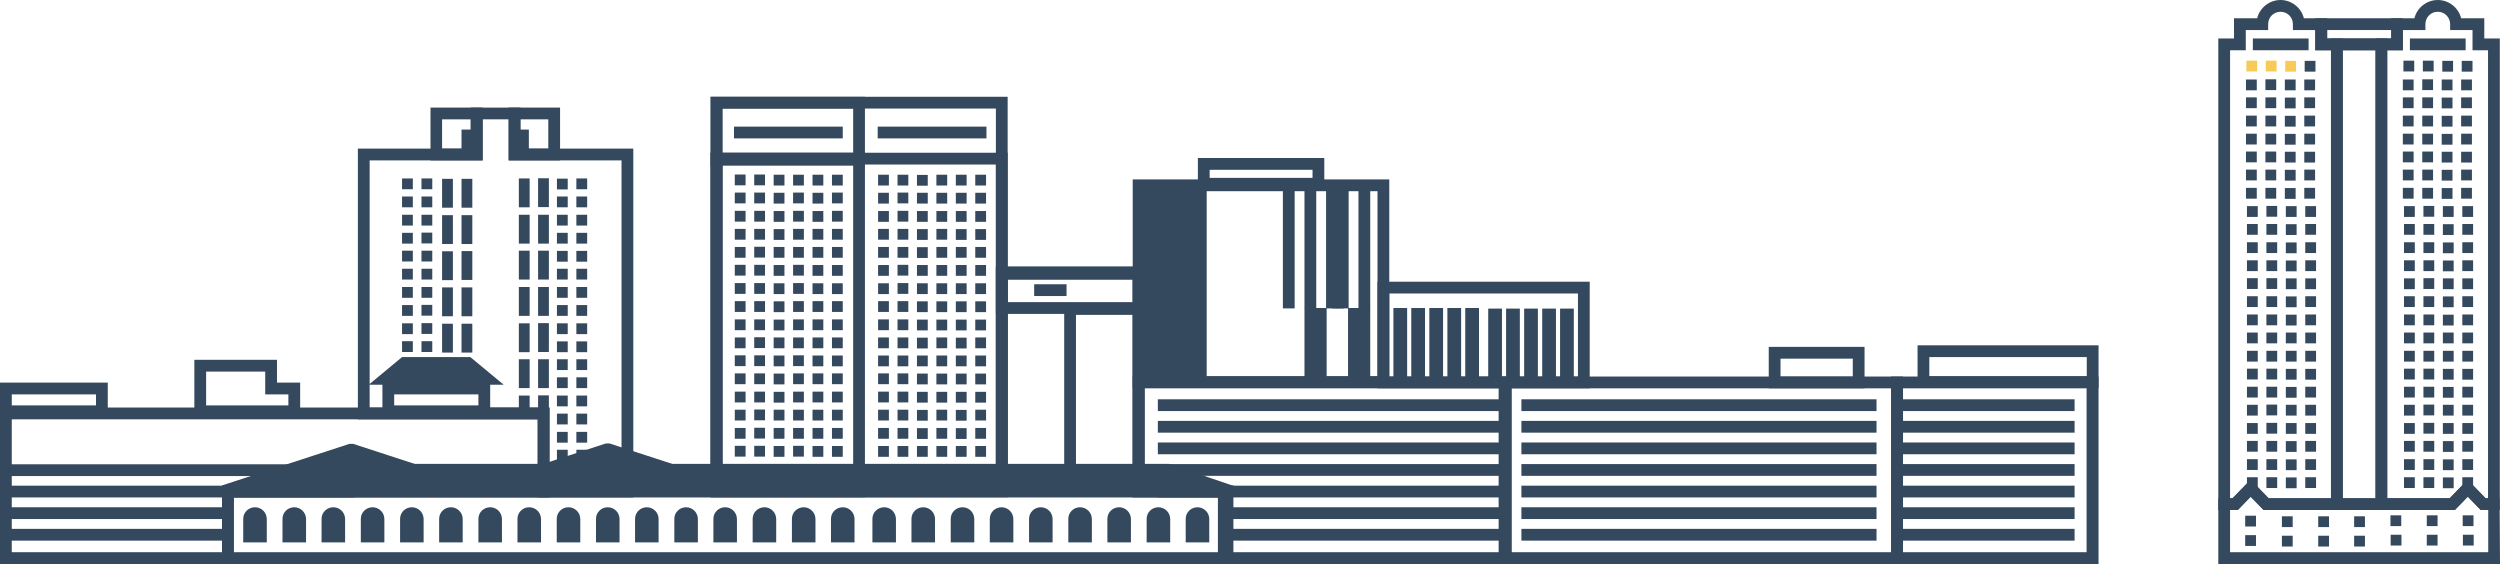 <?xml version="1.0" encoding="utf-8"?>
<!-- Generator: Adobe Illustrator 19.2.1, SVG Export Plug-In . SVG Version: 6.00 Build 0)  -->
<svg version="1.1" id="Layer_1" xmlns="http://www.w3.org/2000/svg" xmlns:xlink="http://www.w3.org/1999/xlink" x="0px" y="0px"
	 viewBox="0 0 1273.5 287.3" style="enable-background:new 0 0 1273.5 287.3;" xml:space="preserve">
<style type="text/css">
	.st0{fill:#35495E;}
	.st1{fill:#F8CA58;}
</style>
<g>
	<path class="st0" d="M285.3,81.7h-26.2V54.8h26.2V81.7z M265.1,75.7h14.2V60.8h-14.2V75.7z"/>
	<path class="st0" d="M707.7,197.6H577V91.4h130.7V197.6z M583,191.6h118.7V97.4H583V191.6z"/>
	<path class="st0" d="M583,252.7h-75.7V136.5H583V252.7z M513.3,246.7H577V142.5h-63.7V246.7z"/>
	<path class="st0" d="M809.8,197.8H701.7v-54.3h108.1V197.8z M707.7,191.8h96.1v-42.3h-96.1V191.8z"/>
	<rect x="709.8" y="156.9" class="st0" width="7" height="36.1"/>
	<rect x="718.9" y="156.9" class="st0" width="7" height="36.1"/>
	<rect x="728.1" y="156.9" class="st0" width="7" height="36.1"/>
	<rect x="737.3" y="156.9" class="st0" width="7" height="36.1"/>
	<rect x="746.4" y="156.9" class="st0" width="7" height="36.1"/>
	<rect x="758.1" y="157.2" class="st0" width="7" height="36.1"/>
	<rect x="767.2" y="157.2" class="st0" width="7" height="36.1"/>
	<rect x="776.4" y="157.2" class="st0" width="7" height="36.1"/>
	<rect x="785.6" y="157.2" class="st0" width="7" height="36.1"/>
	<rect x="794.7" y="157.2" class="st0" width="7" height="36.1"/>
	<g>
		<rect x="580" y="94.4" class="st0" width="33.2" height="98.6"/>
		<path class="st0" d="M614.7,194.4h-36.2V92.9h36.2V194.4z M581.5,191.4h30.2V95.9h-30.2V191.4z"/>
	</g>
	<path class="st0" d="M674.6,96.6h-64.4V80.5h64.4V96.6z M616.2,90.6h52.4v-4.1h-52.4V90.6z"/>
	<rect x="692" y="93.6" class="st0" width="6" height="63.5"/>
	<rect x="681" y="93.6" class="st0" width="6" height="63.5"/>
	<rect x="675.5" y="93.6" class="st0" width="6" height="63.5"/>
	<rect x="664.5" y="93.6" class="st0" width="6" height="63.5"/>
	<rect x="653.5" y="93.6" class="st0" width="6" height="63.5"/>
	<rect x="664.5" y="156.9" class="st0" width="6" height="38.3"/>
	<rect x="678.5" y="93.6" class="st0" width="6" height="63.5"/>
	<rect x="669.8" y="156.9" class="st0" width="6" height="38.3"/>
	<rect x="686.7" y="156.9" class="st0" width="6" height="38.3"/>
	<rect x="692" y="156.9" class="st0" width="6" height="38.3"/>
	<path class="st0" d="M583,252.4h-40.9v-98H583V252.4z M548.1,246.4H577v-86h-28.9V246.4z"/>
	<path class="st0" d="M583,159.9h-75.7v-24.2H583V159.9z M513.3,153.9H577v-12.2h-63.7V153.9z"/>
	<rect x="526.8" y="144.8" class="st0" width="16.5" height="6"/>
	<path class="st0" d="M513.3,253.3H362v-204h151.3V253.3z M368,247.3h139.3v-192H368V247.3z"/>
	<path class="st0" d="M440.6,84.4H362V49.3h78.6V84.4z M368,78.4h66.6V55.3H368V78.4z"/>
	<rect x="373.9" y="64.5" class="st0" width="55.4" height="6"/>
	<rect x="447.1" y="64.5" class="st0" width="55.4" height="6"/>
	<path class="st0" d="M513.3,252.7H362V77.8h151.3V252.7z M368,246.7h139.3V83.8H368V246.7z"/>
	<path class="st0" d="M440.6,253.3H362V77.8h78.6V253.3z M368,247.3h66.6V83.8H368V247.3z"/>
	<rect x="423.8" y="89" class="st0" width="5.5" height="5.5"/>
	<rect x="374.3" y="88.9" class="st0" width="5.5" height="5.5"/>
	<rect x="413.9" y="89" class="st0" width="5.5" height="5.5"/>
	<rect x="404" y="89" class="st0" width="5.5" height="5.5"/>
	<rect x="384.2" y="88.9" class="st0" width="5.5" height="5.5"/>
	<rect x="394.1" y="89" class="st0" width="5.5" height="5.5"/>
	<rect x="496.8" y="89" class="st0" width="5.5" height="5.5"/>
	<rect x="447.3" y="89" class="st0" width="5.5" height="5.5"/>
	<rect x="486.9" y="89" class="st0" width="5.5" height="5.5"/>
	<rect x="477" y="89" class="st0" width="5.5" height="5.5"/>
	<rect x="457.2" y="89" class="st0" width="5.5" height="5.5"/>
	<rect x="467.1" y="89.1" class="st0" width="5.5" height="5.5"/>
	<rect x="423.8" y="98.1" class="st0" width="5.5" height="5.5"/>
	<rect x="374.3" y="98.1" class="st0" width="5.5" height="5.5"/>
	<rect x="413.9" y="98.2" class="st0" width="5.5" height="5.5"/>
	<rect x="404" y="98.1" class="st0" width="5.5" height="5.5"/>
	<rect x="384.2" y="98.1" class="st0" width="5.5" height="5.5"/>
	<rect x="394.1" y="98.2" class="st0" width="5.5" height="5.5"/>
	<rect x="496.8" y="98.2" class="st0" width="5.5" height="5.5"/>
	<rect x="447.3" y="98.2" class="st0" width="5.5" height="5.5"/>
	<rect x="486.9" y="98.2" class="st0" width="5.5" height="5.5"/>
	<rect x="477" y="98.2" class="st0" width="5.5" height="5.5"/>
	<rect x="457.2" y="98.1" class="st0" width="5.5" height="5.5"/>
	<rect x="467.1" y="98.2" class="st0" width="5.5" height="5.5"/>
	<rect x="423.8" y="107.4" class="st0" width="5.5" height="5.5"/>
	<rect x="374.3" y="107.4" class="st0" width="5.5" height="5.5"/>
	<rect x="413.9" y="107.5" class="st0" width="5.5" height="5.5"/>
	<rect x="404" y="107.4" class="st0" width="5.5" height="5.5"/>
	<rect x="384.2" y="107.4" class="st0" width="5.5" height="5.5"/>
	<rect x="394.1" y="107.5" class="st0" width="5.5" height="5.5"/>
	<rect x="496.8" y="107.5" class="st0" width="5.5" height="5.5"/>
	<rect x="447.3" y="107.5" class="st0" width="5.5" height="5.5"/>
	<rect x="486.9" y="107.5" class="st0" width="5.5" height="5.5"/>
	<rect x="477" y="107.5" class="st0" width="5.5" height="5.5"/>
	<rect x="457.2" y="107.4" class="st0" width="5.5" height="5.5"/>
	<rect x="467.1" y="107.5" class="st0" width="5.5" height="5.5"/>
	<rect x="423.8" y="116.6" class="st0" width="5.5" height="5.5"/>
	<rect x="374.3" y="116.6" class="st0" width="5.5" height="5.5"/>
	<rect x="413.9" y="116.6" class="st0" width="5.5" height="5.5"/>
	<rect x="404" y="116.6" class="st0" width="5.5" height="5.5"/>
	<rect x="384.2" y="116.6" class="st0" width="5.5" height="5.5"/>
	<rect x="394.1" y="116.7" class="st0" width="5.5" height="5.5"/>
	<rect x="496.8" y="116.7" class="st0" width="5.5" height="5.5"/>
	<rect x="447.3" y="116.6" class="st0" width="5.5" height="5.5"/>
	<rect x="486.9" y="116.7" class="st0" width="5.5" height="5.5"/>
	<rect x="477" y="116.6" class="st0" width="5.5" height="5.5"/>
	<rect x="457.2" y="116.6" class="st0" width="5.5" height="5.5"/>
	<rect x="467.1" y="116.7" class="st0" width="5.5" height="5.5"/>
	<rect x="423.8" y="125.8" class="st0" width="5.5" height="5.5"/>
	<rect x="374.3" y="125.8" class="st0" width="5.5" height="5.5"/>
	<rect x="413.9" y="125.8" class="st0" width="5.5" height="5.5"/>
	<rect x="404" y="125.8" class="st0" width="5.5" height="5.5"/>
	<rect x="384.2" y="125.7" class="st0" width="5.5" height="5.5"/>
	<rect x="394.1" y="125.8" class="st0" width="5.5" height="5.5"/>
	<rect x="496.8" y="125.8" class="st0" width="5.5" height="5.5"/>
	<rect x="447.3" y="125.8" class="st0" width="5.5" height="5.5"/>
	<rect x="486.9" y="125.8" class="st0" width="5.5" height="5.5"/>
	<rect x="477" y="125.8" class="st0" width="5.5" height="5.5"/>
	<rect x="457.2" y="125.8" class="st0" width="5.5" height="5.5"/>
	<rect x="467.1" y="125.9" class="st0" width="5.5" height="5.5"/>
	<rect x="423.8" y="135" class="st0" width="5.5" height="5.5"/>
	<rect x="374.3" y="134.9" class="st0" width="5.5" height="5.5"/>
	<rect x="413.9" y="135" class="st0" width="5.5" height="5.5"/>
	<rect x="404" y="134.9" class="st0" width="5.5" height="5.5"/>
	<rect x="384.2" y="134.9" class="st0" width="5.5" height="5.5"/>
	<rect x="394.1" y="135" class="st0" width="5.5" height="5.5"/>
	<rect x="496.8" y="135" class="st0" width="5.5" height="5.5"/>
	<rect x="447.3" y="135" class="st0" width="5.5" height="5.5"/>
	<rect x="486.9" y="135" class="st0" width="5.5" height="5.5"/>
	<rect x="477" y="135" class="st0" width="5.5" height="5.5"/>
	<rect x="457.2" y="134.9" class="st0" width="5.5" height="5.5"/>
	<rect x="467.1" y="135" class="st0" width="5.5" height="5.5"/>
	<rect x="423.8" y="144.3" class="st0" width="5.5" height="5.5"/>
	<rect x="374.3" y="144.2" class="st0" width="5.5" height="5.5"/>
	<rect x="413.9" y="144.3" class="st0" width="5.5" height="5.5"/>
	<rect x="404" y="144.2" class="st0" width="5.5" height="5.5"/>
	<rect x="384.2" y="144.2" class="st0" width="5.5" height="5.5"/>
	<rect x="394.1" y="144.3" class="st0" width="5.5" height="5.5"/>
	<rect x="496.8" y="144.3" class="st0" width="5.5" height="5.5"/>
	<rect x="447.3" y="144.3" class="st0" width="5.5" height="5.5"/>
	<rect x="486.9" y="144.3" class="st0" width="5.5" height="5.5"/>
	<rect x="477" y="144.3" class="st0" width="5.5" height="5.5"/>
	<rect x="457.2" y="144.2" class="st0" width="5.5" height="5.5"/>
	<rect x="467.1" y="144.3" class="st0" width="5.5" height="5.5"/>
	<rect x="423.8" y="153.4" class="st0" width="5.5" height="5.5"/>
	<rect x="374.3" y="153.4" class="st0" width="5.5" height="5.5"/>
	<rect x="413.9" y="153.4" class="st0" width="5.5" height="5.5"/>
	<rect x="404" y="153.4" class="st0" width="5.5" height="5.5"/>
	<rect x="384.2" y="153.4" class="st0" width="5.5" height="5.5"/>
	<rect x="394.1" y="153.5" class="st0" width="5.5" height="5.5"/>
	<rect x="496.8" y="153.5" class="st0" width="5.5" height="5.5"/>
	<rect x="447.3" y="153.4" class="st0" width="5.5" height="5.5"/>
	<rect x="486.9" y="153.5" class="st0" width="5.5" height="5.5"/>
	<rect x="477" y="153.5" class="st0" width="5.5" height="5.5"/>
	<rect x="457.2" y="153.4" class="st0" width="5.5" height="5.5"/>
	<rect x="467.1" y="153.5" class="st0" width="5.5" height="5.5"/>
	<rect x="423.8" y="162.7" class="st0" width="5.5" height="5.5"/>
	<rect x="374.3" y="162.7" class="st0" width="5.5" height="5.5"/>
	<rect x="413.9" y="162.7" class="st0" width="5.5" height="5.5"/>
	<rect x="404" y="162.7" class="st0" width="5.5" height="5.5"/>
	<rect x="384.2" y="162.7" class="st0" width="5.5" height="5.5"/>
	<rect x="394.1" y="162.8" class="st0" width="5.5" height="5.5"/>
	<rect x="496.8" y="162.8" class="st0" width="5.5" height="5.5"/>
	<rect x="447.3" y="162.7" class="st0" width="5.5" height="5.5"/>
	<rect x="486.9" y="162.8" class="st0" width="5.5" height="5.5"/>
	<rect x="477" y="162.8" class="st0" width="5.5" height="5.5"/>
	<rect x="457.2" y="162.7" class="st0" width="5.5" height="5.5"/>
	<rect x="467.1" y="162.8" class="st0" width="5.5" height="5.5"/>
	<rect x="423.8" y="171.9" class="st0" width="5.5" height="5.5"/>
	<rect x="374.3" y="171.9" class="st0" width="5.5" height="5.5"/>
	<rect x="413.9" y="171.9" class="st0" width="5.5" height="5.5"/>
	<rect x="404" y="171.9" class="st0" width="5.5" height="5.5"/>
	<rect x="384.2" y="171.8" class="st0" width="5.5" height="5.5"/>
	<rect x="394.1" y="171.9" class="st0" width="5.5" height="5.5"/>
	<rect x="496.8" y="171.9" class="st0" width="5.5" height="5.5"/>
	<rect x="447.3" y="171.9" class="st0" width="5.5" height="5.5"/>
	<rect x="486.9" y="172" class="st0" width="5.5" height="5.5"/>
	<rect x="477" y="171.9" class="st0" width="5.5" height="5.5"/>
	<rect x="457.2" y="171.9" class="st0" width="5.5" height="5.5"/>
	<rect x="467.1" y="172" class="st0" width="5.5" height="5.5"/>
	<rect x="423.8" y="181.1" class="st0" width="5.5" height="5.5"/>
	<rect x="374.3" y="181" class="st0" width="5.5" height="5.5"/>
	<rect x="413.9" y="181.1" class="st0" width="5.5" height="5.5"/>
	<rect x="404" y="181" class="st0" width="5.5" height="5.5"/>
	<rect x="384.2" y="181" class="st0" width="5.5" height="5.5"/>
	<rect x="394.1" y="181.1" class="st0" width="5.5" height="5.5"/>
	<rect x="496.8" y="181.1" class="st0" width="5.5" height="5.5"/>
	<rect x="447.3" y="181.1" class="st0" width="5.5" height="5.5"/>
	<rect x="486.9" y="181.1" class="st0" width="5.5" height="5.5"/>
	<rect x="477" y="181.1" class="st0" width="5.5" height="5.5"/>
	<rect x="457.2" y="181.1" class="st0" width="5.5" height="5.5"/>
	<rect x="467.1" y="181.1" class="st0" width="5.5" height="5.5"/>
	<rect x="423.8" y="190.2" class="st0" width="5.5" height="5.5"/>
	<rect x="374.3" y="190.2" class="st0" width="5.5" height="5.5"/>
	<rect x="413.9" y="190.2" class="st0" width="5.5" height="5.5"/>
	<rect x="404" y="190.2" class="st0" width="5.5" height="5.5"/>
	<rect x="384.2" y="190.2" class="st0" width="5.5" height="5.5"/>
	<rect x="394.1" y="190.3" class="st0" width="5.5" height="5.5"/>
	<rect x="496.8" y="190.3" class="st0" width="5.5" height="5.5"/>
	<rect x="447.3" y="190.2" class="st0" width="5.5" height="5.5"/>
	<rect x="486.9" y="190.3" class="st0" width="5.5" height="5.5"/>
	<rect x="477" y="190.3" class="st0" width="5.5" height="5.5"/>
	<rect x="457.2" y="190.2" class="st0" width="5.5" height="5.5"/>
	<rect x="467.1" y="190.3" class="st0" width="5.5" height="5.5"/>
	<rect x="423.8" y="199.5" class="st0" width="5.5" height="5.5"/>
	<rect x="374.3" y="199.5" class="st0" width="5.5" height="5.5"/>
	<rect x="413.9" y="199.5" class="st0" width="5.5" height="5.5"/>
	<rect x="404" y="199.5" class="st0" width="5.5" height="5.5"/>
	<rect x="384.2" y="199.5" class="st0" width="5.5" height="5.5"/>
	<rect x="394.1" y="199.6" class="st0" width="5.5" height="5.5"/>
	<rect x="496.8" y="199.6" class="st0" width="5.5" height="5.5"/>
	<rect x="447.3" y="199.5" class="st0" width="5.5" height="5.5"/>
	<rect x="486.9" y="199.6" class="st0" width="5.5" height="5.5"/>
	<rect x="477" y="199.6" class="st0" width="5.5" height="5.5"/>
	<rect x="457.2" y="199.5" class="st0" width="5.5" height="5.5"/>
	<rect x="467.1" y="199.6" class="st0" width="5.5" height="5.5"/>
	<rect x="423.8" y="208.7" class="st0" width="5.5" height="5.5"/>
	<rect x="374.3" y="208.7" class="st0" width="5.5" height="5.5"/>
	<rect x="413.9" y="208.7" class="st0" width="5.5" height="5.5"/>
	<rect x="404" y="208.7" class="st0" width="5.5" height="5.5"/>
	<rect x="384.2" y="208.6" class="st0" width="5.5" height="5.5"/>
	<rect x="394.1" y="208.7" class="st0" width="5.5" height="5.5"/>
	<rect x="496.8" y="208.7" class="st0" width="5.5" height="5.5"/>
	<rect x="447.3" y="208.7" class="st0" width="5.5" height="5.5"/>
	<rect x="486.9" y="208.8" class="st0" width="5.5" height="5.5"/>
	<rect x="477" y="208.7" class="st0" width="5.5" height="5.5"/>
	<rect x="457.2" y="208.7" class="st0" width="5.5" height="5.5"/>
	<rect x="467.1" y="208.8" class="st0" width="5.5" height="5.5"/>
	<rect x="423.8" y="218" class="st0" width="5.5" height="5.5"/>
	<rect x="374.3" y="218" class="st0" width="5.5" height="5.5"/>
	<rect x="413.9" y="218" class="st0" width="5.5" height="5.5"/>
	<rect x="404" y="218" class="st0" width="5.5" height="5.5"/>
	<rect x="384.2" y="217.9" class="st0" width="5.5" height="5.5"/>
	<rect x="394.1" y="218" class="st0" width="5.5" height="5.5"/>
	<rect x="496.8" y="218" class="st0" width="5.5" height="5.5"/>
	<rect x="447.3" y="218" class="st0" width="5.5" height="5.5"/>
	<rect x="486.9" y="218.1" class="st0" width="5.5" height="5.5"/>
	<rect x="477" y="218" class="st0" width="5.5" height="5.5"/>
	<rect x="457.2" y="218" class="st0" width="5.5" height="5.5"/>
	<rect x="467.1" y="218.1" class="st0" width="5.5" height="5.5"/>
	<rect x="423.8" y="227.2" class="st0" width="5.5" height="5.5"/>
	<rect x="374.3" y="227.1" class="st0" width="5.5" height="5.5"/>
	<rect x="413.9" y="227.2" class="st0" width="5.5" height="5.5"/>
	<rect x="404" y="227.1" class="st0" width="5.5" height="5.5"/>
	<rect x="384.2" y="227.1" class="st0" width="5.5" height="5.5"/>
	<rect x="394.1" y="227.2" class="st0" width="5.5" height="5.5"/>
	<rect x="496.8" y="227.2" class="st0" width="5.5" height="5.5"/>
	<rect x="447.3" y="227.2" class="st0" width="5.5" height="5.5"/>
	<rect x="486.9" y="227.2" class="st0" width="5.5" height="5.5"/>
	<rect x="477" y="227.2" class="st0" width="5.5" height="5.5"/>
	<rect x="457.2" y="227.2" class="st0" width="5.5" height="5.5"/>
	<rect x="467.1" y="227.2" class="st0" width="5.5" height="5.5"/>
	<rect x="214.7" y="90.9" class="st0" width="5.5" height="5.5"/>
	<rect x="204.8" y="90.9" class="st0" width="5.5" height="5.5"/>
	<rect x="214.7" y="100.1" class="st0" width="5.5" height="5.5"/>
	<rect x="204.8" y="100.1" class="st0" width="5.5" height="5.5"/>
	<rect x="214.7" y="109.4" class="st0" width="5.5" height="5.5"/>
	<rect x="204.8" y="109.4" class="st0" width="5.5" height="5.5"/>
	<rect x="214.7" y="118.5" class="st0" width="5.5" height="5.5"/>
	<rect x="204.8" y="118.6" class="st0" width="5.5" height="5.5"/>
	<rect x="214.7" y="127.7" class="st0" width="5.5" height="5.5"/>
	<rect x="204.8" y="127.7" class="st0" width="5.5" height="5.5"/>
	<rect x="214.7" y="136.9" class="st0" width="5.5" height="5.5"/>
	<rect x="204.8" y="136.9" class="st0" width="5.5" height="5.5"/>
	<rect x="214.7" y="146.2" class="st0" width="5.5" height="5.5"/>
	<rect x="204.8" y="146.2" class="st0" width="5.5" height="5.5"/>
	<rect x="214.7" y="155.3" class="st0" width="5.5" height="5.5"/>
	<rect x="204.8" y="155.4" class="st0" width="5.5" height="5.5"/>
	<rect x="214.7" y="164.6" class="st0" width="5.5" height="5.5"/>
	<rect x="204.8" y="164.7" class="st0" width="5.5" height="5.5"/>
	<rect x="214.7" y="173.8" class="st0" width="5.5" height="5.5"/>
	<rect x="204.8" y="173.8" class="st0" width="5.5" height="5.5"/>
	<rect x="214.7" y="183" class="st0" width="5.5" height="5.5"/>
	<rect x="204.8" y="183" class="st0" width="5.5" height="5.5"/>
	<rect x="214.7" y="192.2" class="st0" width="5.5" height="5.5"/>
	<rect x="204.8" y="192.2" class="st0" width="5.5" height="5.5"/>
	<rect x="293.6" y="90.9" class="st0" width="5.5" height="5.5"/>
	<rect x="283.7" y="91" class="st0" width="5.5" height="5.5"/>
	<rect x="293.6" y="100.1" class="st0" width="5.5" height="5.5"/>
	<rect x="283.7" y="100.1" class="st0" width="5.5" height="5.5"/>
	<rect x="293.6" y="109.4" class="st0" width="5.5" height="5.5"/>
	<rect x="283.7" y="109.4" class="st0" width="5.5" height="5.5"/>
	<rect x="293.6" y="118.6" class="st0" width="5.5" height="5.5"/>
	<rect x="283.7" y="118.6" class="st0" width="5.5" height="5.5"/>
	<rect x="293.6" y="127.8" class="st0" width="5.5" height="5.5"/>
	<rect x="283.7" y="127.8" class="st0" width="5.5" height="5.5"/>
	<rect x="293.6" y="136.9" class="st0" width="5.5" height="5.5"/>
	<rect x="283.7" y="136.9" class="st0" width="5.5" height="5.5"/>
	<rect x="293.6" y="146.2" class="st0" width="5.5" height="5.5"/>
	<rect x="283.7" y="146.2" class="st0" width="5.5" height="5.5"/>
	<rect x="293.6" y="155.4" class="st0" width="5.5" height="5.5"/>
	<rect x="283.7" y="155.4" class="st0" width="5.5" height="5.5"/>
	<rect x="293.6" y="164.7" class="st0" width="5.5" height="5.5"/>
	<rect x="283.7" y="164.7" class="st0" width="5.5" height="5.5"/>
	<rect x="293.6" y="173.9" class="st0" width="5.5" height="5.5"/>
	<rect x="283.7" y="173.9" class="st0" width="5.5" height="5.5"/>
	<rect x="293.6" y="183" class="st0" width="5.5" height="5.5"/>
	<rect x="283.7" y="183" class="st0" width="5.5" height="5.5"/>
	<rect x="293.6" y="192.2" class="st0" width="5.5" height="5.5"/>
	<rect x="283.7" y="192.2" class="st0" width="5.5" height="5.5"/>
	<rect x="293.6" y="201.5" class="st0" width="5.5" height="5.5"/>
	<rect x="283.7" y="201.5" class="st0" width="5.5" height="5.5"/>
	<rect x="293.6" y="210.7" class="st0" width="5.5" height="5.5"/>
	<rect x="283.7" y="210.7" class="st0" width="5.5" height="5.5"/>
	<rect x="293.6" y="220" class="st0" width="5.5" height="5.5"/>
	<rect x="283.7" y="220" class="st0" width="5.5" height="5.5"/>
	<rect x="293.6" y="229.1" class="st0" width="5.5" height="5.5"/>
	<rect x="283.7" y="229.1" class="st0" width="5.5" height="5.5"/>
	<rect x="274.1" y="90.8" class="st0" width="5.5" height="14.7"/>
	<rect x="274.1" y="109.4" class="st0" width="5.5" height="14.7"/>
	<rect x="274.1" y="127.7" class="st0" width="5.5" height="14.7"/>
	<rect x="274.1" y="146.2" class="st0" width="5.5" height="14.7"/>
	<rect x="274.1" y="164.6" class="st0" width="5.5" height="14.7"/>
	<rect x="274.1" y="183" class="st0" width="5.5" height="14.7"/>
	<rect x="274.1" y="201.4" class="st0" width="5.5" height="14.7"/>
	<rect x="274.1" y="219.8" class="st0" width="5.5" height="14.7"/>
	<rect x="264.3" y="90.9" class="st0" width="5.5" height="14.7"/>
	<rect x="264.3" y="109.4" class="st0" width="5.5" height="14.7"/>
	<rect x="264.3" y="127.7" class="st0" width="5.5" height="14.7"/>
	<rect x="264.3" y="146.2" class="st0" width="5.5" height="14.7"/>
	<rect x="264.3" y="164.7" class="st0" width="5.5" height="14.7"/>
	<rect x="264.3" y="183" class="st0" width="5.5" height="14.7"/>
	<rect x="264.3" y="201.5" class="st0" width="5.5" height="9.9"/>
	<rect x="235.1" y="91.1" class="st0" width="5.5" height="14.7"/>
	<rect x="235.1" y="109.6" class="st0" width="5.5" height="14.7"/>
	<rect x="235.1" y="127.9" class="st0" width="5.5" height="14.7"/>
	<rect x="235.1" y="146.4" class="st0" width="5.5" height="14.7"/>
	<rect x="235.1" y="164.9" class="st0" width="5.5" height="14.7"/>
	<rect x="235.1" y="183.2" class="st0" width="5.5" height="14.7"/>
	<rect x="225.2" y="91.1" class="st0" width="5.5" height="14.7"/>
	<rect x="225.2" y="109.6" class="st0" width="5.5" height="14.7"/>
	<rect x="225.2" y="128" class="st0" width="5.5" height="14.7"/>
	<rect x="225.2" y="146.4" class="st0" width="5.5" height="14.7"/>
	<rect x="225.2" y="164.9" class="st0" width="5.5" height="14.7"/>
	<rect x="225.2" y="183.2" class="st0" width="5.5" height="14.7"/>
	<rect x="235.1" y="66" class="st0" width="5.5" height="14.7"/>
	<rect x="264.3" y="66" class="st0" width="5.1" height="14.7"/>
	<path class="st0" d="M54.9,212.5H0v-17.6h54.9V212.5z M6,206.5h42.9v-5.6H6V206.5z"/>
	<path class="st0" d="M152.9,212.5H99v-29.2h42.1v11.6h11.8V212.5z M105,206.5h41.9v-5.6h-11.8v-11.6H105
		C105,189.3,105,206.5,105,206.5z"/>
	<path class="st0" d="M249.7,212.5h-54.9v-17.6h54.9V212.5z M200.8,206.5h42.9v-5.6h-42.9V206.5z"/>
	<g>
		<polygon class="st0" points="238.5,184.9 205.9,184.9 196.1,193 248.3,193 		"/>
		<path class="st0" d="M256.6,196h-68.8l17-14.1h34.8L256.6,196z M204.5,190H240l-2.5-2.1H207L204.5,190z"/>
	</g>
	<rect x="3" y="247.4" class="st0" width="177.3" height="6"/>
	<rect x="3" y="258.4" class="st0" width="113.1" height="6"/>
	<rect x="3" y="269.4" class="st0" width="113.1" height="6"/>
	<path class="st0" d="M949.8,197.8H901v-21.1h48.8V197.8z M907,191.8h36.8v-9.1H907V191.8z"/>
	<path class="st0" d="M1069,197.6h-92.2v-21.7h92.2V197.6z M982.8,191.6h80.2v-9.7h-80.2V191.6z"/>
	<path class="st0" d="M1069,287.3H963.3v-95.5H1069V287.3z M969.3,281.3h93.6v-83.5h-93.6L969.3,281.3L969.3,281.3z"/>
	<path class="st0" d="M1224,25.6h-44.6V9.3h44.6V25.6z M1185.5,19.6h32.6v-4.3h-32.6V19.6z"/>
	<path class="st0" d="M1216.1,259.8h-28.7V19.6h28.7V259.8z M1193.4,253.8h16.7V25.6h-16.7V253.8z"/>
	<path class="st0" d="M1273.5,287.3H1130v-33.5h7.2l9.1-9.4l9.1,9.4h92.5l9.1-9.4l9.1,9.4h7.2L1273.5,287.3L1273.5,287.3z
		 M1136,281.3h131.5v-21.5h-3.8l-6.6-6.8l-6.6,6.8H1153l-6.6-6.8l-6.6,6.8h-3.8L1136,281.3L1136,281.3z"/>
	<rect x="1147.6" y="19.6" class="st0" width="28.4" height="6"/>
	<rect x="1227.6" y="19.6" class="st0" width="28.4" height="6"/>
	<path class="st0" d="M969.3,287.3H764.1v-95.5h205.3V287.3z M770.1,281.3h193.3v-83.5H770.1V281.3z"/>
	<rect x="775" y="203.4" class="st0" width="180.9" height="6"/>
	<rect x="775" y="214.4" class="st0" width="180.9" height="6"/>
	<rect x="775" y="225.4" class="st0" width="180.9" height="6"/>
	<rect x="775" y="236.4" class="st0" width="180.9" height="6"/>
	<rect x="775" y="247.4" class="st0" width="180.9" height="6"/>
	<rect x="775" y="258.4" class="st0" width="180.9" height="6"/>
	<rect x="589.8" y="203.4" class="st0" width="177.3" height="6"/>
	<rect x="589.8" y="214.4" class="st0" width="177.3" height="6"/>
	<rect x="589.8" y="225.4" class="st0" width="177.3" height="6"/>
	<rect x="589.8" y="236.4" class="st0" width="177.3" height="6"/>
	<rect x="589.8" y="247.4" class="st0" width="177.3" height="6"/>
	<rect x="625.2" y="258.4" class="st0" width="141.8" height="6"/>
	<rect x="625.2" y="269.4" class="st0" width="141.8" height="6"/>
	<rect x="775" y="269.4" class="st0" width="180.9" height="6"/>
	<rect x="966.3" y="203.4" class="st0" width="90.5" height="6"/>
	<rect x="966.3" y="214.4" class="st0" width="90.5" height="6"/>
	<rect x="966.3" y="225.4" class="st0" width="90.5" height="6"/>
	<rect x="966.3" y="236.4" class="st0" width="90.5" height="6"/>
	<rect x="966.3" y="247.4" class="st0" width="90.5" height="6"/>
	<rect x="966.3" y="258.4" class="st0" width="90.5" height="6"/>
	<rect x="966.3" y="269.4" class="st0" width="90.5" height="6"/>
	<path class="st0" d="M628.2,287.3H113.1v-39.9h515.2V287.3z M119.1,281.3h503.2v-27.9H119.1V281.3z"/>
	<g>
		<path class="st0" d="M134.4,264.4c0-2.5-2-4.5-4.5-4.5s-4.5,2-4.5,4.5c0,0.5,0.1,1,0.2,1.4h-0.2v9h9v-9h-0.2
			C134.3,265.4,134.4,264.9,134.4,264.4z"/>
		<path class="st0" d="M135.9,276.3h-12v-12c0-3.3,2.7-5.9,6-5.9c3.3,0,5.9,2.6,6,5.9l0,0V276.3z M127,273.3h6v-6h-0.8l0.7-2
			c0.1-0.3,0.2-0.6,0.2-0.9c0-1.6-1.3-3-3-3s-3,1.3-3,3c0,0.3,0.1,0.6,0.2,0.9l0.7,2H127L127,273.3L127,273.3z"/>
	</g>
	<g>
		<path class="st0" d="M154.4,264.4c0-2.5-2-4.5-4.5-4.5s-4.5,2-4.5,4.5c0,0.5,0.1,1,0.2,1.4h-0.2v9h9v-9h-0.2
			C154.3,265.4,154.4,264.9,154.4,264.4z"/>
		<path class="st0" d="M155.9,276.3h-12v-12c0-3.3,2.7-5.9,6-5.9c3.3,0,6,2.7,6,6c0,0,0,0.1,0,0.1L155.9,276.3L155.9,276.3z
			 M146.9,273.3h6v-6H152l0.7-2c0.1-0.3,0.2-0.6,0.2-0.9c0-1.6-1.3-3-3-3s-3,1.3-3,3c0,0.3,0.1,0.6,0.2,0.9l0.7,2h-0.8L146.9,273.3
			L146.9,273.3z"/>
	</g>
	<g>
		<path class="st0" d="M174.3,264.4c0-2.5-2-4.5-4.5-4.5s-4.5,2-4.5,4.5c0,0.5,0.1,1,0.2,1.4h-0.2v9h9v-9h-0.2
			C174.2,265.4,174.3,264.9,174.3,264.4z"/>
		<path class="st0" d="M175.8,276.3h-12v-12c0-3.3,2.7-5.9,6-5.9s5.9,2.6,6,5.9l0,0L175.8,276.3L175.8,276.3z M166.9,273.3h6v-6H172
			l0.7-2c0.1-0.3,0.2-0.6,0.2-0.9c0-1.6-1.3-3-3-3s-3,1.3-3,3c0,0.3,0.1,0.6,0.2,0.9l0.7,2h-0.8L166.9,273.3L166.9,273.3z"/>
	</g>
	<g>
		<path class="st0" d="M194.3,264.4c0-2.5-2-4.5-4.5-4.5s-4.5,2-4.5,4.5c0,0.5,0.1,1,0.2,1.4h-0.2v9h9v-9H194
			C194.2,265.4,194.3,264.9,194.3,264.4z"/>
		<path class="st0" d="M195.8,276.3h-12v-12c0-3.3,2.7-5.9,6-5.9c3.3,0,6,2.7,6,6c0,0,0,0.1,0,0.1L195.8,276.3L195.8,276.3z
			 M186.8,273.3h6v-6H192l0.7-2c0.1-0.3,0.2-0.6,0.2-0.9c0-1.6-1.3-3-3-3s-3,1.3-3,3c0,0.3,0.1,0.6,0.2,0.9l0.7,2h-0.8L186.8,273.3
			L186.8,273.3z"/>
	</g>
	<g>
		<path class="st0" d="M214.3,264.4c0-2.5-2-4.5-4.5-4.5s-4.5,2-4.5,4.5c0,0.5,0.1,1,0.2,1.4h-0.2v9h9v-9H214
			C214.2,265.4,214.3,264.9,214.3,264.4z"/>
		<path class="st0" d="M215.8,276.3h-12v-12c0-3.3,2.7-5.9,6-5.9c3.3,0,5.9,2.6,6,5.9l0,0L215.8,276.3L215.8,276.3z M206.8,273.3h6
			v-6h-0.8l0.7-2c0.1-0.3,0.2-0.7,0.2-0.9c0-1.6-1.3-3-3-3s-3,1.3-3,3c0,0.3,0.1,0.6,0.2,0.9l0.7,2h-0.8L206.8,273.3L206.8,273.3z"
			/>
	</g>
	<g>
		<path class="st0" d="M234.2,264.4c0-2.5-2-4.5-4.5-4.5s-4.5,2-4.5,4.5c0,0.5,0.1,1,0.2,1.4h-0.2v9h9v-9H234
			C234.1,265.4,234.2,264.9,234.2,264.4z"/>
		<path class="st0" d="M235.7,276.3h-12v-12c0-3.3,2.7-5.9,6-5.9c3.3,0,6,2.7,6,6c0,0,0,0.1,0,0.1L235.7,276.3L235.7,276.3z
			 M226.8,273.3h6v-6h-0.8l0.7-2c0.1-0.3,0.2-0.6,0.2-0.9c0-1.6-1.3-3-3-3c-1.6,0-3,1.3-3,3c0,0.3,0.1,0.6,0.2,0.9l0.7,2h-0.8
			L226.8,273.3L226.8,273.3z"/>
	</g>
	<g>
		<path class="st0" d="M254.2,264.4c0-2.5-2-4.5-4.5-4.5s-4.5,2-4.5,4.5c0,0.5,0.1,1,0.2,1.4h-0.2v9h9v-9h-0.2
			C254.1,265.4,254.2,264.9,254.2,264.4z"/>
		<path class="st0" d="M255.7,276.3h-12v-12c0-3.3,2.7-5.9,6-5.9s5.9,2.6,6,5.9l0,0V276.3z M246.7,273.3h6v-6h-0.8l0.7-2
			c0.1-0.3,0.2-0.6,0.2-0.9c0-1.6-1.3-3-3-3s-3,1.3-3,3c0,0.3,0.1,0.6,0.2,0.9l0.7,2h-0.8L246.7,273.3L246.7,273.3z"/>
	</g>
	<g>
		<path class="st0" d="M274.1,264.4c0-2.5-2-4.5-4.5-4.5s-4.5,2-4.5,4.5c0,0.5,0.1,1,0.2,1.4h-0.2v9h9v-9h-0.2
			C274,265.4,274.1,264.9,274.1,264.4z"/>
		<path class="st0" d="M275.6,276.3h-12v-12c0-3.3,2.7-5.9,6-5.9c3.3,0,6,2.7,6,6c0,0,0,0.1,0,0.1L275.6,276.3L275.6,276.3z
			 M266.7,273.3h6v-6h-0.8l0.7-2c0.1-0.3,0.2-0.7,0.2-0.9c0-1.6-1.3-3-3-3s-3,1.3-3,3c0,0.3,0.1,0.6,0.2,0.9l0.7,2h-0.8L266.7,273.3
			L266.7,273.3z"/>
	</g>
	<g>
		<path class="st0" d="M294.1,264.4c0-2.5-2-4.5-4.5-4.5s-4.5,2-4.5,4.5c0,0.5,0.1,1,0.2,1.4h-0.2v9h9v-9h-0.2
			C294,265.4,294.1,264.9,294.1,264.4z"/>
		<path class="st0" d="M295.6,276.3h-12v-12c0-3.3,2.7-5.9,6-5.9c3.3,0,6,2.7,6,6c0,0,0,0.1,0,0.1L295.6,276.3L295.6,276.3z
			 M286.6,273.3h6v-6h-0.8l0.7-2c0.1-0.3,0.2-0.6,0.2-0.9c0-1.6-1.3-3-3-3s-3,1.3-3,3c0,0.3,0.1,0.6,0.2,0.9l0.7,2h-0.8V273.3z"/>
	</g>
	<g>
		<path class="st0" d="M314.1,264.4c0-2.5-2-4.5-4.5-4.5s-4.5,2-4.5,4.5c0,0.5,0.1,1,0.2,1.4h-0.2v9h9v-9h-0.2
			C314,265.4,314.1,264.9,314.1,264.4z"/>
		<path class="st0" d="M315.6,276.3h-12v-12c0-3.3,2.7-5.9,6-5.9c3.3,0,6,2.7,6,6c0,0,0,0.1,0,0.1L315.6,276.3L315.6,276.3z
			 M306.6,273.3h6v-6h-0.8l0.7-2c0.1-0.3,0.2-0.6,0.2-0.9c0-1.6-1.3-3-3-3s-3,1.3-3,3c0,0.3,0.1,0.6,0.2,0.9l0.7,2h-0.8V273.3z"/>
	</g>
	<g>
		<path class="st0" d="M334,264.4c0-2.5-2-4.5-4.5-4.5s-4.5,2-4.5,4.5c0,0.5,0.1,1,0.2,1.4h-0.2v9h9v-9h-0.2
			C333.9,265.4,334,264.9,334,264.4z"/>
		<path class="st0" d="M335.5,276.3h-12v-12c0-3.3,2.7-5.9,6-5.9c3.3,0,6,2.7,6,6c0,0,0,0.1,0,0.1L335.5,276.3L335.5,276.3z
			 M326.6,273.3h6v-6h-0.8l0.7-2c0.1-0.3,0.2-0.7,0.2-0.9c0-1.6-1.3-3-3-3s-3,1.3-3,3c0,0.3,0.1,0.6,0.2,0.9l0.7,2h-0.8L326.6,273.3
			L326.6,273.3z"/>
	</g>
	<g>
		<path class="st0" d="M354,264.4c0-2.5-2-4.5-4.5-4.5s-4.5,2-4.5,4.5c0,0.5,0.1,1,0.2,1.4H345v9h9v-9h-0.2
			C353.9,265.4,354,264.9,354,264.4z"/>
		<path class="st0" d="M355.5,276.3h-12v-12c0-3.3,2.7-5.9,6-5.9c3.3,0,6,2.7,6,6c0,0,0,0.1,0,0.1L355.5,276.3L355.5,276.3z
			 M346.5,273.3h6v-6h-0.8l0.7-2c0.1-0.3,0.2-0.6,0.2-0.9c0-1.6-1.3-3-3-3s-3,1.3-3,3c0,0.3,0.1,0.6,0.2,0.9l0.7,2h-0.8V273.3z"/>
	</g>
	<g>
		<path class="st0" d="M373.9,264.4c0-2.5-2-4.5-4.5-4.5s-4.5,2-4.5,4.5c0,0.5,0.1,1,0.2,1.4H365v9h9v-9h-0.2
			C373.8,265.4,373.9,264.9,373.9,264.4z"/>
		<path class="st0" d="M375.4,276.3h-12v-12c0-3.3,2.7-5.9,6-5.9c3.3,0,6,2.7,6,6c0,0,0,0.1,0,0.1L375.4,276.3L375.4,276.3z
			 M366.5,273.3h6v-6h-0.8l0.7-2c0.1-0.3,0.2-0.6,0.2-0.9c0-1.6-1.3-3-3-3s-3,1.3-3,3c0,0.3,0.1,0.6,0.2,0.9l0.7,2h-0.8V273.3z"/>
	</g>
	<g>
		<path class="st0" d="M393.9,264.4c0-2.5-2-4.5-4.5-4.5s-4.5,2-4.5,4.5c0,0.5,0.1,1,0.2,1.4h-0.2v9h9v-9h-0.2
			C393.8,265.4,393.9,264.9,393.9,264.4z"/>
		<path class="st0" d="M395.4,276.3h-12v-12c0-3.3,2.7-5.9,6-5.9c3.3,0,5.9,2.6,6,5.9l0,0L395.4,276.3L395.4,276.3z M386.4,273.3h6
			v-6h-0.8l0.7-2c0.1-0.3,0.2-0.7,0.2-0.9c0-1.6-1.3-3-3-3s-3,1.3-3,3c0,0.3,0.1,0.6,0.2,0.9l0.7,2h-0.8L386.4,273.3L386.4,273.3z"
			/>
	</g>
	<g>
		<path class="st0" d="M413.9,264.4c0-2.5-2-4.5-4.5-4.5s-4.5,2-4.5,4.5c0,0.5,0.1,1,0.2,1.4h-0.2v9h9v-9h-0.2
			C413.8,265.4,413.9,264.9,413.9,264.4z"/>
		<path class="st0" d="M415.4,276.3h-12v-12c0-3.3,2.7-5.9,6-5.9c3.3,0,6,2.7,6,6c0,0,0,0.1,0,0.1L415.4,276.3L415.4,276.3z
			 M406.4,273.3h6v-6h-0.8l0.7-2c0.1-0.3,0.2-0.6,0.2-0.9c0-1.6-1.3-3-3-3s-3,1.3-3,3c0,0.3,0.1,0.6,0.2,0.9l0.7,2h-0.8L406.4,273.3
			L406.4,273.3z"/>
	</g>
	<g>
		<path class="st0" d="M433.8,264.4c0-2.5-2-4.5-4.5-4.5s-4.5,2-4.5,4.5c0,0.5,0.1,1,0.2,1.4h-0.2v9h9v-9h-0.2
			C433.7,265.4,433.8,264.9,433.8,264.4z"/>
		<path class="st0" d="M435.3,276.3h-12v-12c0-3.3,2.7-5.9,6-5.9s5.9,2.6,6,5.9l0,0V276.3z M426.4,273.3h6v-6h-0.8l0.7-2
			c0.1-0.3,0.2-0.7,0.2-0.9c0-1.6-1.3-3-3-3s-3,1.3-3,3c0,0.3,0.1,0.6,0.2,0.9l0.7,2h-0.8L426.4,273.3L426.4,273.3z"/>
	</g>
	<g>
		<path class="st0" d="M454.9,264.4c0-2.5-2-4.5-4.5-4.5s-4.5,2-4.5,4.5c0,0.5,0.1,1,0.2,1.4h-0.2v9h9v-9h-0.2
			C454.8,265.4,454.9,264.9,454.9,264.4z"/>
		<path class="st0" d="M456.4,276.3h-12v-12c0-3.3,2.7-5.9,6-5.9s5.9,2.6,6,5.9l0,0V276.3z M447.4,273.3h6v-6h-0.8l0.7-2
			c0.1-0.3,0.2-0.6,0.2-0.9c0-1.6-1.3-3-3-3s-3,1.3-3,3c0,0.3,0.1,0.6,0.2,0.9l0.7,2h-0.8L447.4,273.3L447.4,273.3z"/>
	</g>
	<g>
		<path class="st0" d="M474.8,264.4c0-2.5-2-4.5-4.5-4.5s-4.5,2-4.5,4.5c0,0.5,0.1,1,0.2,1.4h-0.2v9h9v-9h-0.2
			C474.7,265.4,474.8,264.9,474.8,264.4z"/>
		<path class="st0" d="M476.3,276.3h-12v-12c0-3.3,2.7-5.9,6-5.9c3.3,0,6,2.7,6,6c0,0,0,0.1,0,0.1L476.3,276.3L476.3,276.3z
			 M467.4,273.3h6v-6h-0.8l0.7-2c0.1-0.3,0.2-0.7,0.2-0.9c0-1.6-1.3-3-3-3s-3,1.3-3,3c0,0.3,0.1,0.6,0.2,0.9l0.7,2h-0.8L467.4,273.3
			L467.4,273.3z"/>
	</g>
	<g>
		<path class="st0" d="M494.8,264.4c0-2.5-2-4.5-4.5-4.5s-4.5,2-4.5,4.5c0,0.5,0.1,1,0.2,1.4h-0.2v9h9v-9h-0.2
			C494.7,265.4,494.8,264.9,494.8,264.4z"/>
		<path class="st0" d="M496.3,276.3h-12v-12c0-3.3,2.7-5.9,6-5.9s5.9,2.6,6,5.9l0,0V276.3z M487.3,273.3h6v-6h-0.8l0.7-2
			c0.1-0.3,0.2-0.6,0.2-0.9c0-1.6-1.3-3-3-3s-3,1.3-3,3c0,0.3,0.1,0.6,0.2,0.9l0.7,2h-0.8L487.3,273.3L487.3,273.3z"/>
	</g>
	<g>
		<path class="st0" d="M514.7,264.4c0-2.5-2-4.5-4.5-4.5s-4.5,2-4.5,4.5c0,0.5,0.1,1,0.2,1.4h-0.2v9h9v-9h-0.2
			C514.6,265.4,514.7,264.9,514.7,264.4z"/>
		<path class="st0" d="M516.2,276.3h-12v-12c0-3.3,2.7-5.9,6-5.9c3.3,0,6,2.7,6,6c0,0,0,0.1,0,0.1L516.2,276.3L516.2,276.3z
			 M507.3,273.3h6v-6h-0.8l0.7-2c0.1-0.3,0.2-0.6,0.2-0.9c0-1.6-1.3-3-3-3s-3,1.3-3,3c0,0.3,0.1,0.6,0.2,0.9l0.7,2h-0.8L507.3,273.3
			L507.3,273.3z"/>
	</g>
	<g>
		<path class="st0" d="M534.7,264.4c0-2.5-2-4.5-4.5-4.5s-4.5,2-4.5,4.5c0,0.5,0.1,1,0.2,1.4h-0.2v9h9v-9h-0.2
			C534.6,265.4,534.7,264.9,534.7,264.4z"/>
		<path class="st0" d="M536.2,276.3h-12v-12c0-3.3,2.7-5.9,6-5.9s5.9,2.6,6,5.9l0,0V276.3z M527.2,273.3h6v-6h-0.8l0.7-2
			c0.1-0.3,0.2-0.7,0.2-0.9c0-1.6-1.3-3-3-3s-3,1.3-3,3c0,0.3,0.1,0.6,0.2,0.9l0.7,2h-0.8V273.3z"/>
	</g>
	<g>
		<path class="st0" d="M554.7,264.4c0-2.5-2-4.5-4.5-4.5s-4.5,2-4.5,4.5c0,0.5,0.1,1,0.2,1.4h-0.2v9h9v-9h-0.2
			C554.6,265.4,554.7,264.9,554.7,264.4z"/>
		<path class="st0" d="M556.2,276.3h-12v-12c0-3.3,2.7-5.9,6-5.9c3.3,0,6,2.7,6,6c0,0,0,0.1,0,0.1L556.2,276.3L556.2,276.3z
			 M547.2,273.3h6v-6h-0.8l0.7-2c0.1-0.3,0.2-0.6,0.2-0.9c0-1.6-1.3-3-3-3s-3,1.3-3,3c0,0.3,0.1,0.6,0.2,0.9l0.7,2h-0.8L547.2,273.3
			L547.2,273.3z"/>
	</g>
	<g>
		<path class="st0" d="M574.6,264.4c0-2.5-2-4.5-4.5-4.5s-4.5,2-4.5,4.5c0,0.5,0.1,1,0.2,1.4h-0.2v9h9v-9h-0.2
			C574.5,265.4,574.6,264.9,574.6,264.4z"/>
		<path class="st0" d="M576.1,276.3h-12v-12c0-3.3,2.7-5.9,6-5.9c3.3,0,6,2.7,6,6c0,0,0,0.1,0,0.1L576.1,276.3L576.1,276.3z
			 M567.2,273.3h6v-6h-0.8l0.7-2c0.1-0.3,0.2-0.6,0.2-0.9c0-1.6-1.3-3-3-3s-3,1.3-3,3c0,0.3,0.1,0.6,0.2,0.9l0.7,2h-0.8L567.2,273.3
			L567.2,273.3z"/>
	</g>
	<g>
		<path class="st0" d="M594.6,264.4c0-2.5-2-4.5-4.5-4.5s-4.5,2-4.5,4.5c0,0.5,0.1,1,0.2,1.4h-0.2v9h9v-9h-0.2
			C594.5,265.4,594.6,264.9,594.6,264.4z"/>
		<path class="st0" d="M596.1,276.3h-12v-12c0-3.3,2.7-5.9,6-5.9c3.3,0,6,2.7,6,6c0,0,0,0.1,0,0.1V276.3z M587.1,273.3h6v-6h-0.8
			l0.7-2c0.1-0.3,0.2-0.6,0.2-0.9c0-1.6-1.3-3-3-3c-1.6,0-3,1.3-3,3c0,0.3,0.1,0.6,0.2,0.9l0.7,2h-0.8L587.1,273.3L587.1,273.3z"/>
	</g>
	<g>
		<path class="st0" d="M614.5,264.4c0-2.5-2-4.5-4.5-4.5s-4.5,2-4.5,4.5c0,0.5,0.1,1,0.2,1.4h-0.2v9h9v-9h-0.2
			C614.5,265.4,614.5,264.9,614.5,264.4z"/>
		<path class="st0" d="M616,276.3h-12v-12c0-3.3,2.7-5.9,6-5.9c3.3,0,6,2.7,6,6c0,0,0,0.1,0,0.1L616,276.3L616,276.3z M607.1,273.3
			h6v-6h-0.8l0.7-2c0.1-0.3,0.2-0.6,0.2-0.9c0-1.6-1.3-3-3-3s-3,1.3-3,3c0,0.3,0.1,0.6,0.2,0.9l0.7,2h-0.8V273.3z"/>
	</g>
	<g>
		<polygon class="st0" points="595,239.4 167.1,239.4 167.4,246.1 614.8,246.1 		"/>
		<path class="st0" d="M633,249.1H164.6l-0.6-12.8h431.5L633,249.1z M170.3,243.1h426.4l-2.2-0.8H170.2L170.3,243.1z"/>
	</g>
	<g>
		<polygon class="st0" points="114.2,250.1 179,229 243.7,250.1 		"/>
		<path class="st0" d="M243.7,253.1H114.2l-0.9-5.9l64.7-21.1h1.9l64.7,21.1L243.7,253.1z M133.1,247.1h91.7L179,232.1L133.1,247.1z
			"/>
	</g>
	<g>
		<polygon class="st0" points="244.8,249.9 309.6,228.8 374.3,249.9 		"/>
		<path class="st0" d="M374.3,252.9H244.8l-0.9-5.9l64.7-21.1h1.9l64.7,21.1L374.3,252.9z M263.7,246.9h91.7L309.6,232L263.7,246.9z
			"/>
	</g>
	<rect x="1144.6" y="105" class="st0" width="5.5" height="5.5"/>
	<rect x="1174.3" y="105" class="st0" width="5.5" height="5.5"/>
	<rect x="1154.5" y="104.9" class="st0" width="5.5" height="5.5"/>
	<rect x="1164.4" y="105" class="st0" width="5.5" height="5.5"/>
	<rect x="1144.6" y="114.1" class="st0" width="5.5" height="5.5"/>
	<rect x="1174.3" y="114.1" class="st0" width="5.5" height="5.5"/>
	<rect x="1154.5" y="114.1" class="st0" width="5.5" height="5.5"/>
	<rect x="1164.4" y="114.2" class="st0" width="5.5" height="5.5"/>
	<rect x="1144.6" y="123.4" class="st0" width="5.5" height="5.5"/>
	<rect x="1174.3" y="123.4" class="st0" width="5.5" height="5.5"/>
	<rect x="1154.5" y="123.4" class="st0" width="5.5" height="5.5"/>
	<rect x="1164.4" y="123.5" class="st0" width="5.5" height="5.5"/>
	<rect x="1144.6" y="132.6" class="st0" width="5.5" height="5.5"/>
	<rect x="1174.3" y="132.6" class="st0" width="5.5" height="5.5"/>
	<rect x="1154.5" y="132.6" class="st0" width="5.5" height="5.5"/>
	<rect x="1164.4" y="132.7" class="st0" width="5.5" height="5.5"/>
	<rect x="1144.6" y="141.7" class="st0" width="5.5" height="5.5"/>
	<rect x="1174.3" y="141.8" class="st0" width="5.5" height="5.5"/>
	<rect x="1154.5" y="141.7" class="st0" width="5.5" height="5.5"/>
	<rect x="1164.4" y="141.8" class="st0" width="5.5" height="5.5"/>
	<rect x="1144.6" y="150.9" class="st0" width="5.5" height="5.5"/>
	<rect x="1174.3" y="150.9" class="st0" width="5.5" height="5.5"/>
	<rect x="1154.5" y="150.9" class="st0" width="5.5" height="5.5"/>
	<rect x="1164.4" y="151" class="st0" width="5.5" height="5.5"/>
	<rect x="1144.6" y="160.2" class="st0" width="5.5" height="5.5"/>
	<rect x="1174.3" y="160.2" class="st0" width="5.5" height="5.5"/>
	<rect x="1154.5" y="160.2" class="st0" width="5.5" height="5.5"/>
	<rect x="1164.4" y="160.3" class="st0" width="5.5" height="5.5"/>
	<rect x="1144.6" y="169.4" class="st0" width="5.5" height="5.5"/>
	<rect x="1174.3" y="169.4" class="st0" width="5.5" height="5.5"/>
	<rect x="1154.5" y="169.4" class="st0" width="5.5" height="5.5"/>
	<rect x="1164.4" y="169.4" class="st0" width="5.5" height="5.5"/>
	<rect x="1144.6" y="178.7" class="st0" width="5.5" height="5.5"/>
	<rect x="1174.3" y="178.7" class="st0" width="5.5" height="5.5"/>
	<rect x="1154.5" y="178.7" class="st0" width="5.5" height="5.5"/>
	<rect x="1164.4" y="178.7" class="st0" width="5.5" height="5.5"/>
	<rect x="1144.6" y="187.8" class="st0" width="5.5" height="5.5"/>
	<rect x="1174.3" y="187.9" class="st0" width="5.5" height="5.5"/>
	<rect x="1154.5" y="187.8" class="st0" width="5.5" height="5.5"/>
	<rect x="1164.4" y="187.9" class="st0" width="5.5" height="5.5"/>
	<rect x="1144.6" y="197" class="st0" width="5.5" height="5.5"/>
	<rect x="1174.3" y="197" class="st0" width="5.5" height="5.5"/>
	<rect x="1154.5" y="197" class="st0" width="5.5" height="5.5"/>
	<rect x="1164.4" y="197.1" class="st0" width="5.5" height="5.5"/>
	<rect x="1144.6" y="206.2" class="st0" width="5.5" height="5.5"/>
	<rect x="1174.3" y="206.2" class="st0" width="5.5" height="5.5"/>
	<rect x="1154.5" y="206.1" class="st0" width="5.5" height="5.5"/>
	<rect x="1164.4" y="206.2" class="st0" width="5.5" height="5.5"/>
	<rect x="1144.6" y="215.5" class="st0" width="5.5" height="5.5"/>
	<rect x="1174.3" y="215.5" class="st0" width="5.5" height="5.5"/>
	<rect x="1154.5" y="215.4" class="st0" width="5.5" height="5.5"/>
	<rect x="1164.4" y="215.5" class="st0" width="5.5" height="5.5"/>
	<rect x="1144.6" y="224.6" class="st0" width="5.5" height="5.5"/>
	<rect x="1174.3" y="224.6" class="st0" width="5.5" height="5.5"/>
	<rect x="1154.5" y="224.6" class="st0" width="5.5" height="5.5"/>
	<rect x="1164.4" y="224.7" class="st0" width="5.5" height="5.5"/>
	<rect x="1144.6" y="233.9" class="st0" width="5.5" height="5.5"/>
	<rect x="1174.3" y="233.9" class="st0" width="5.5" height="5.5"/>
	<rect x="1154.5" y="233.9" class="st0" width="5.5" height="5.5"/>
	<rect x="1164.4" y="234" class="st0" width="5.5" height="5.5"/>
	<rect x="1144.6" y="243.1" class="st0" width="5.5" height="5.5"/>
	<rect x="1174.3" y="243.1" class="st0" width="5.5" height="5.5"/>
	<rect x="1154.5" y="243.1" class="st0" width="5.5" height="5.5"/>
	<rect x="1164.4" y="243.2" class="st0" width="5.5" height="5.5"/>
	<rect x="1144.1" y="40.5" class="st0" width="5.5" height="5.5"/>
	<rect x="1173.8" y="40.5" class="st0" width="5.5" height="5.5"/>
	<rect x="1154" y="40.4" class="st0" width="5.5" height="5.5"/>
	<rect x="1163.9" y="40.5" class="st0" width="5.5" height="5.5"/>
	<rect x="1144.1" y="49.6" class="st0" width="5.5" height="5.5"/>
	<rect x="1173.8" y="49.6" class="st0" width="5.5" height="5.5"/>
	<rect x="1154" y="49.6" class="st0" width="5.5" height="5.5"/>
	<rect x="1163.9" y="49.7" class="st0" width="5.5" height="5.5"/>
	<rect x="1144.1" y="58.9" class="st0" width="5.5" height="5.5"/>
	<rect x="1173.8" y="58.9" class="st0" width="5.5" height="5.5"/>
	<rect x="1154" y="58.9" class="st0" width="5.5" height="5.5"/>
	<rect x="1163.9" y="59" class="st0" width="5.5" height="5.5"/>
	<rect x="1144.1" y="68.1" class="st0" width="5.5" height="5.5"/>
	<rect x="1173.8" y="68.1" class="st0" width="5.5" height="5.5"/>
	<rect x="1154" y="68.1" class="st0" width="5.5" height="5.5"/>
	<rect x="1163.9" y="68.2" class="st0" width="5.5" height="5.5"/>
	<rect x="1144.1" y="77.2" class="st0" width="5.5" height="5.5"/>
	<rect x="1173.8" y="77.3" class="st0" width="5.5" height="5.5"/>
	<rect x="1154" y="77.2" class="st0" width="5.5" height="5.5"/>
	<rect x="1163.9" y="77.3" class="st0" width="5.5" height="5.5"/>
	<rect x="1144.1" y="86.4" class="st0" width="5.5" height="5.5"/>
	<rect x="1173.8" y="86.4" class="st0" width="5.5" height="5.5"/>
	<rect x="1154" y="86.4" class="st0" width="5.5" height="5.5"/>
	<rect x="1163.9" y="86.5" class="st0" width="5.5" height="5.5"/>
	<rect x="1144.1" y="95.7" class="st0" width="5.5" height="5.5"/>
	<rect x="1173.8" y="95.7" class="st0" width="5.5" height="5.5"/>
	<rect x="1154" y="95.7" class="st0" width="5.5" height="5.5"/>
	<rect x="1163.9" y="95.8" class="st0" width="5.5" height="5.5"/>
	<rect x="1144.3" y="30.9" class="st1" width="5.5" height="5.5"/>
	<rect x="1174" y="31" class="st0" width="5.5" height="5.5"/>
	<rect x="1154.2" y="30.9" class="st1" width="5.5" height="5.5"/>
	<rect x="1164.1" y="31" class="st1" width="5.5" height="5.5"/>
	<rect x="1224.6" y="105" class="st0" width="5.5" height="5.5"/>
	<rect x="1254.3" y="105" class="st0" width="5.5" height="5.5"/>
	<rect x="1234.5" y="104.9" class="st0" width="5.5" height="5.5"/>
	<rect x="1244.4" y="105" class="st0" width="5.5" height="5.5"/>
	<rect x="1224.6" y="114.1" class="st0" width="5.5" height="5.5"/>
	<rect x="1254.3" y="114.1" class="st0" width="5.5" height="5.5"/>
	<rect x="1234.5" y="114.1" class="st0" width="5.5" height="5.5"/>
	<rect x="1244.4" y="114.2" class="st0" width="5.5" height="5.5"/>
	<rect x="1224.6" y="123.4" class="st0" width="5.5" height="5.5"/>
	<rect x="1254.3" y="123.4" class="st0" width="5.5" height="5.5"/>
	<rect x="1234.5" y="123.4" class="st0" width="5.5" height="5.5"/>
	<rect x="1244.4" y="123.5" class="st0" width="5.5" height="5.5"/>
	<rect x="1224.6" y="132.6" class="st0" width="5.5" height="5.5"/>
	<rect x="1254.3" y="132.6" class="st0" width="5.5" height="5.5"/>
	<rect x="1234.5" y="132.6" class="st0" width="5.5" height="5.5"/>
	<rect x="1244.4" y="132.7" class="st0" width="5.5" height="5.5"/>
	<rect x="1224.6" y="141.8" class="st0" width="5.5" height="5.5"/>
	<rect x="1254.3" y="141.8" class="st0" width="5.5" height="5.5"/>
	<rect x="1234.5" y="141.7" class="st0" width="5.5" height="5.5"/>
	<rect x="1244.4" y="141.8" class="st0" width="5.5" height="5.5"/>
	<rect x="1224.6" y="150.9" class="st0" width="5.5" height="5.5"/>
	<rect x="1254.3" y="150.9" class="st0" width="5.5" height="5.5"/>
	<rect x="1234.5" y="150.9" class="st0" width="5.5" height="5.5"/>
	<rect x="1244.4" y="151" class="st0" width="5.5" height="5.5"/>
	<rect x="1224.6" y="160.2" class="st0" width="5.5" height="5.5"/>
	<rect x="1254.3" y="160.2" class="st0" width="5.5" height="5.5"/>
	<rect x="1234.5" y="160.2" class="st0" width="5.5" height="5.5"/>
	<rect x="1244.4" y="160.3" class="st0" width="5.5" height="5.5"/>
	<rect x="1224.6" y="169.4" class="st0" width="5.5" height="5.5"/>
	<rect x="1254.3" y="169.4" class="st0" width="5.5" height="5.5"/>
	<rect x="1234.5" y="169.4" class="st0" width="5.5" height="5.5"/>
	<rect x="1244.4" y="169.4" class="st0" width="5.5" height="5.5"/>
	<rect x="1224.6" y="178.7" class="st0" width="5.5" height="5.5"/>
	<rect x="1254.3" y="178.7" class="st0" width="5.5" height="5.5"/>
	<rect x="1234.5" y="178.7" class="st0" width="5.5" height="5.5"/>
	<rect x="1244.4" y="178.7" class="st0" width="5.5" height="5.5"/>
	<rect x="1224.6" y="187.8" class="st0" width="5.5" height="5.5"/>
	<rect x="1254.3" y="187.9" class="st0" width="5.5" height="5.5"/>
	<rect x="1234.5" y="187.8" class="st0" width="5.5" height="5.5"/>
	<rect x="1244.4" y="187.9" class="st0" width="5.5" height="5.5"/>
	<rect x="1224.6" y="197" class="st0" width="5.5" height="5.5"/>
	<rect x="1254.3" y="197" class="st0" width="5.5" height="5.5"/>
	<rect x="1234.5" y="197" class="st0" width="5.5" height="5.5"/>
	<rect x="1244.4" y="197.1" class="st0" width="5.5" height="5.5"/>
	<rect x="1224.6" y="206.2" class="st0" width="5.5" height="5.5"/>
	<rect x="1254.3" y="206.2" class="st0" width="5.5" height="5.5"/>
	<rect x="1234.5" y="206.1" class="st0" width="5.5" height="5.5"/>
	<rect x="1244.4" y="206.2" class="st0" width="5.5" height="5.5"/>
	<rect x="1224.6" y="215.5" class="st0" width="5.5" height="5.5"/>
	<rect x="1254.3" y="215.5" class="st0" width="5.5" height="5.5"/>
	<rect x="1234.5" y="215.4" class="st0" width="5.5" height="5.5"/>
	<rect x="1244.4" y="215.5" class="st0" width="5.5" height="5.5"/>
	<rect x="1224.6" y="224.6" class="st0" width="5.5" height="5.5"/>
	<rect x="1254.3" y="224.6" class="st0" width="5.5" height="5.5"/>
	<rect x="1234.5" y="224.6" class="st0" width="5.5" height="5.5"/>
	<rect x="1244.4" y="224.7" class="st0" width="5.5" height="5.5"/>
	<rect x="1224.6" y="233.9" class="st0" width="5.5" height="5.5"/>
	<rect x="1254.3" y="233.9" class="st0" width="5.5" height="5.5"/>
	<rect x="1234.5" y="233.9" class="st0" width="5.5" height="5.5"/>
	<rect x="1244.4" y="234" class="st0" width="5.5" height="5.5"/>
	<rect x="1224.6" y="243.1" class="st0" width="5.5" height="5.5"/>
	<rect x="1254.3" y="243.1" class="st0" width="5.5" height="5.5"/>
	<rect x="1234.5" y="243.1" class="st0" width="5.5" height="5.5"/>
	<rect x="1244.4" y="243.2" class="st0" width="5.5" height="5.5"/>
	<rect x="1224" y="40.5" class="st0" width="5.5" height="5.5"/>
	<rect x="1253.7" y="40.5" class="st0" width="5.5" height="5.5"/>
	<rect x="1233.9" y="40.4" class="st0" width="5.5" height="5.5"/>
	<rect x="1243.8" y="40.5" class="st0" width="5.5" height="5.5"/>
	<rect x="1224" y="49.6" class="st0" width="5.5" height="5.5"/>
	<rect x="1253.7" y="49.6" class="st0" width="5.5" height="5.5"/>
	<rect x="1233.9" y="49.6" class="st0" width="5.5" height="5.5"/>
	<rect x="1243.8" y="49.7" class="st0" width="5.5" height="5.5"/>
	<rect x="1224" y="58.9" class="st0" width="5.5" height="5.5"/>
	<rect x="1253.7" y="58.9" class="st0" width="5.5" height="5.5"/>
	<rect x="1233.9" y="58.9" class="st0" width="5.5" height="5.5"/>
	<rect x="1243.8" y="59" class="st0" width="5.5" height="5.5"/>
	<rect x="1224" y="68.1" class="st0" width="5.5" height="5.5"/>
	<rect x="1253.7" y="68.1" class="st0" width="5.5" height="5.5"/>
	<rect x="1233.9" y="68.1" class="st0" width="5.5" height="5.5"/>
	<rect x="1243.8" y="68.2" class="st0" width="5.5" height="5.5"/>
	<rect x="1224" y="77.2" class="st0" width="5.5" height="5.5"/>
	<rect x="1253.7" y="77.3" class="st0" width="5.5" height="5.5"/>
	<rect x="1233.9" y="77.2" class="st0" width="5.5" height="5.5"/>
	<rect x="1243.8" y="77.3" class="st0" width="5.5" height="5.5"/>
	<rect x="1224" y="86.4" class="st0" width="5.5" height="5.5"/>
	<rect x="1253.7" y="86.4" class="st0" width="5.5" height="5.5"/>
	<rect x="1233.9" y="86.4" class="st0" width="5.5" height="5.5"/>
	<rect x="1243.8" y="86.5" class="st0" width="5.5" height="5.5"/>
	<rect x="1224" y="95.7" class="st0" width="5.5" height="5.5"/>
	<rect x="1253.7" y="95.7" class="st0" width="5.5" height="5.5"/>
	<rect x="1233.9" y="95.7" class="st0" width="5.5" height="5.5"/>
	<rect x="1243.8" y="95.8" class="st0" width="5.5" height="5.5"/>
	<rect x="1224.3" y="30.9" class="st0" width="5.5" height="5.5"/>
	<rect x="1254" y="31" class="st0" width="5.5" height="5.5"/>
	<rect x="1234.2" y="30.9" class="st0" width="5.5" height="5.5"/>
	<rect x="1244.1" y="31" class="st0" width="5.5" height="5.5"/>
	<rect x="1217.8" y="272.4" class="st0" width="5.5" height="5.5"/>
	<rect x="1217.7" y="262.5" class="st0" width="5.5" height="5.5"/>
	<rect x="1236.2" y="272.4" class="st0" width="5.5" height="5.5"/>
	<rect x="1236.2" y="262.5" class="st0" width="5.5" height="5.5"/>
	<rect x="1254.6" y="272.4" class="st0" width="5.5" height="5.5"/>
	<rect x="1254.5" y="262.5" class="st0" width="5.5" height="5.5"/>
	<rect x="1162.4" y="272.9" class="st0" width="5.5" height="5.5"/>
	<rect x="1162.4" y="263" class="st0" width="5.5" height="5.5"/>
	<rect x="1180.9" y="272.9" class="st0" width="5.5" height="5.5"/>
	<rect x="1180.9" y="263" class="st0" width="5.5" height="5.5"/>
	<rect x="1199.2" y="272.9" class="st0" width="5.5" height="5.5"/>
	<rect x="1199.2" y="263" class="st0" width="5.5" height="5.5"/>
	<rect x="1143.7" y="272.6" class="st0" width="5.5" height="5.5"/>
	<rect x="1143.7" y="262.7" class="st0" width="5.5" height="5.5"/>
	<path class="st0" d="M245.9,81.7h-26.6V54.8h26.6V81.7z M225.2,75.7h14.6V60.8h-14.6V75.7z"/>
	<rect x="3" y="236.5" class="st0" width="177.3" height="6"/>
	<path class="st0" d="M769.4,287.3h-149v-33.9H577v-61.6h192.4V287.3z M626.4,281.3h137v-83.5H583v49.6h43.4V281.3z"/>
	<path class="st0" d="M322.6,253.4h-48.7v-39.8h-91.6V75.7h57.5V54.8h25.3v20.9h57.5L322.6,253.4L322.6,253.4z M279.9,247.4h36.7
		V81.7h-57.5V60.8h-13.3v20.9h-57.5v125.9h91.6L279.9,247.4L279.9,247.4z"/>
	<path class="st0" d="M119.1,287.3H0v-79.7h279.9v45.8H119.1V287.3z M6,281.3h107.1v-33.9h160.8v-33.8H6V281.3z"/>
	<path class="st0" d="M1193.4,259.8h-40.2l-6.6-6.8l-6.6,6.8h-10V19.6h8V9.3h11.8c1.3-5.3,6.2-9.3,11.9-9.3s10.6,4,11.9,9.3h11.8
		v10.3h8V259.8z M1155.7,253.8h31.7V25.6h-8V15.3H1168v-3c0-3.5-2.8-6.3-6.3-6.3s-6.3,2.8-6.3,6.3v3H1144v10.3h-8v228.2h1.5l9.1-9.4
		L1155.7,253.8z"/>
	<path class="st0" d="M1273.5,259.8h-9.8l-6.6-6.8l-6.6,6.8h-40.4V19.6h8V9.3h11.8c1.3-5.3,6.2-9.3,11.9-9.3s10.6,4,11.9,9.3h11.8
		v10.3h7.9V259.8z M1266.2,253.8h1.2V25.6h-7.9V15.3h-11.4v-3c0-3.5-2.8-6.3-6.3-6.3s-6.3,2.8-6.3,6.3v3H1224v10.3h-8v228.2h31.9
		l9.1-9.4L1266.2,253.8z"/>
</g>
</svg>

